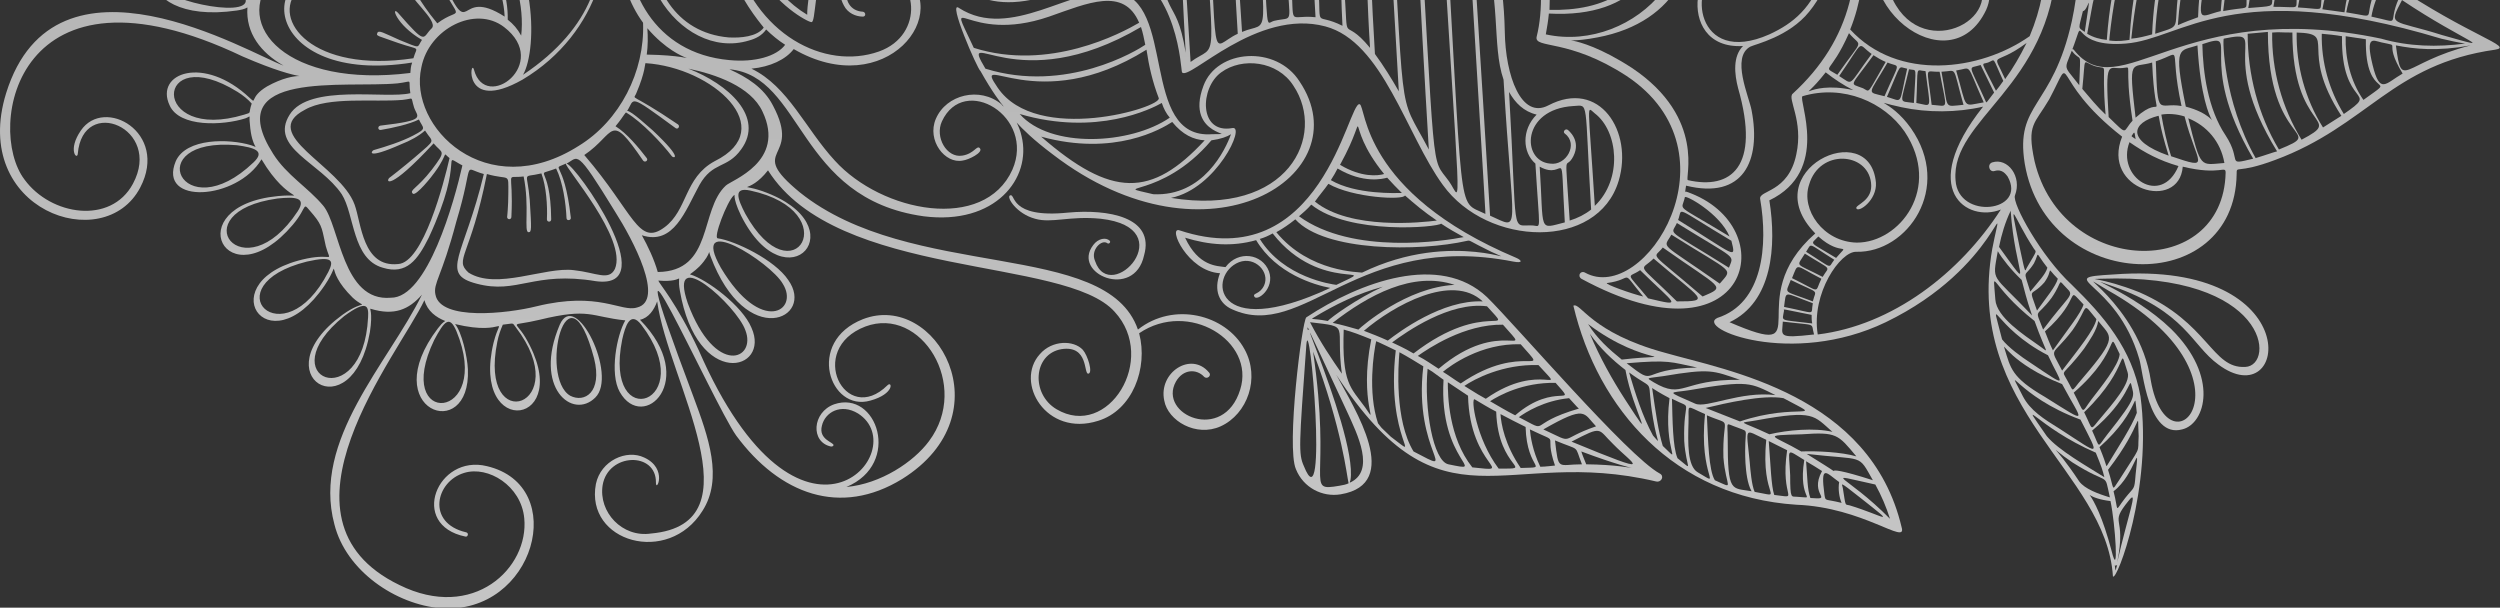 <svg width="1440" height="350" viewBox="0 0 1440 350" fill="none" xmlns="http://www.w3.org/2000/svg">
<rect x="0" y="0" width="1440" height="350" fill="#333333" stroke="none"/>
<g opacity="0.71">
<path d="M637.805 140.095C638.863 140.8 639.921 139.389 639.216 138.684C637.099 136.567 632.513 137.272 629.691 141.153C616.991 157.733 653.327 172.902 658.971 147.15C665.321 124.926 638.158 120.34 615.228 122.456C580.656 125.984 585.242 110.815 581.715 112.579C579.598 113.637 585.595 123.162 596.178 125.984C605.703 128.806 615.933 124.22 633.924 125.984C681.548 131.275 639.569 176.43 630.749 150.325C627.927 143.975 634.63 137.625 637.805 140.095Z" fill="url(#paint0_linear_519_5362)"/>
<path d="M322.43 187.013C306.908 223.348 329.838 242.045 342.891 228.992C355.943 216.293 331.602 166.2 322.43 187.013ZM328.427 227.934C310.436 217.351 326.663 147.856 342.185 206.415C347.124 226.17 336.541 232.167 328.427 227.934Z" fill="url(#paint1_linear_519_5362)"/>
<path d="M885.095 21.212C883.684 28.267 903.439 21.917 936.952 43.789C1003.27 87.885 947.182 176.077 912.964 157.027C910.495 155.616 908.378 158.791 910.847 160.555C1007.86 213.118 1028.67 130.217 971.524 110.462C970.465 110.109 970.465 111.873 971.171 106.934C1003.98 115.048 1014.56 92.824 1008.92 63.544C1007.51 55.783 996.923 32.853 1008.21 26.856C1011.03 25.445 1030.44 21.212 1042.08 6.748C1067.48 -24.295 1064.65 -85.324 1020.56 -111.429C950.71 -151.292 867.81 -92.027 870.279 -85.324C881.215 -55.339 892.856 -9.479 885.095 21.212ZM887.565 -42.992C957.06 -48.284 949.299 -50.047 950.357 -40.876C879.804 -33.467 890.034 -30.998 887.565 -42.992ZM950.005 -30.292C881.568 -24.295 891.445 -22.179 889.681 -32.409C959.529 -39.817 951.768 -41.934 950.005 -30.292ZM892.503 -4.54C941.538 -6.304 936.599 -6.657 934.483 -4.893C922.841 3.573 907.32 6.043 892.503 5.69C892.503 1.809 892.856 -1.365 892.503 -4.54ZM892.151 -14.065C950.005 -16.182 949.652 -18.651 938.011 -8.068C884.037 -6.304 892.856 -3.835 892.151 -14.065ZM891.092 -23.237C955.649 -28.881 953.885 -32.762 945.771 -17.593C882.273 -15.476 892.503 -13.36 891.092 -23.237ZM925.664 163.025C941.891 160.908 932.719 154.205 946.477 170.785C940.127 169.374 923.547 163.377 925.664 163.025ZM949.299 171.844C935.894 155.616 937.658 160.555 944.713 155.616C965.174 175.724 970.112 176.783 949.299 171.844ZM965.879 173.608C941.891 149.972 944.713 156.675 952.474 148.914C979.99 172.549 986.34 173.608 965.879 173.608ZM980.696 170.785C948.241 142.917 952.474 149.619 957.766 142.564C991.631 166.552 994.806 164.788 980.696 170.785ZM990.573 163.377C954.943 138.331 958.118 143.622 962.704 135.156C999.039 158.086 998.334 154.205 990.573 163.377ZM995.864 154.205C958.118 130.57 962.704 135.861 965.879 128.453C1001.16 150.325 998.687 146.444 995.864 154.205ZM966.585 126.689C969.407 119.634 963.057 118.223 997.276 138.684C1000.1 149.972 999.745 147.15 966.585 126.689ZM996.217 136.214C963.763 116.459 968.701 122.103 970.465 113.637C970.465 111.873 990.573 122.809 996.217 136.214ZM1053.72 -31.351C1048.07 -29.587 1041.72 -30.645 1036.08 -33.115C1057.25 -35.937 1054.42 -36.995 1053.72 -31.351ZM1054.42 -37.348C1031.85 -34.173 1034.32 -33.467 1029.02 -38.053C1058.66 -42.639 1054.78 -43.698 1054.42 -37.348ZM1054.42 -43.698C1026.2 -39.112 1027.26 -37.348 1023.73 -44.756C1059.36 -49.342 1054.42 -50.4 1054.42 -43.698ZM1054.07 -50.753C1018.79 -46.167 1022.67 -44.403 1021.62 -52.164C1057.95 -55.692 1053.37 -57.103 1054.07 -50.753ZM1053.37 -57.103C1017.74 -53.575 1021.26 -52.164 1021.97 -58.867C1057.25 -62.747 1051.95 -63.805 1053.37 -57.103ZM1051.6 -63.805C1017.74 -59.925 1020.91 -58.867 1023.03 -65.569C1054.78 -69.097 1049.84 -70.508 1051.6 -63.805ZM1023.73 -67.686C1026.91 -75.447 1024.79 -73.33 1047.02 -76.152C1050.54 -68.744 1053.72 -70.861 1023.73 -67.686ZM1028.67 -75.447C1032.2 -79.68 1037.14 -82.855 1042.08 -84.972C1048.43 -75.447 1048.78 -78.269 1028.67 -75.447ZM1023.03 -73.683C1006.45 -47.578 1030.44 -21.826 1053.37 -28.881C1052.66 -25.354 1051.95 -21.826 1050.9 -18.298C1004.33 0.046 979.99 -76.858 1031.49 -97.671C1050.19 -80.033 1035.37 -92.38 1023.03 -73.683ZM1018.44 -107.901C1043.14 -93.438 1020.91 -104.727 1006.09 -78.975C983.87 -38.759 1019.5 -3.482 1050.54 -15.476C1043.84 4.632 1032.91 13.451 1019.15 19.801C976.109 38.85 972.229 -9.832 990.573 -15.476C999.039 -18.298 1008.56 -11.243 1004.68 -3.835C1004.33 -3.129 1004.68 -2.424 1005.39 -2.071C1007.86 -0.66 1011.39 -10.185 1003.63 -16.182C976.462 -35.937 962.352 28.973 1003.98 26.503C997.981 32.5 999.039 42.731 1001.16 50.844C1014.21 96.351 996.923 109.404 972.229 103.759C970.112 103.407 983.165 68.13 940.127 39.203C903.792 15.567 892.856 26.856 920.019 21.564C1014.56 3.926 975.404 -128.009 890.034 -96.26C929.191 -121.659 976.815 -131.537 1018.44 -107.901ZM875.218 -85.324C888.976 -96.613 932.366 -106.843 956.707 -75.094C995.512 -25.001 941.891 31.089 890.387 19.801C891.092 15.92 891.798 11.687 892.151 7.807C995.159 13.451 959.177 -119.896 879.804 -73.683C883.684 -66.98 898.853 -86.735 924.253 -76.858C928.133 -75.447 934.483 -76.858 881.568 -68.391C881.92 -65.922 876.629 -65.922 929.191 -74.388C929.191 -75.094 934.836 -71.214 939.069 -66.98C870.279 -59.219 886.859 -54.281 875.218 -85.324ZM883.684 -58.867C947.535 -65.569 940.127 -67.333 945.066 -57.808C876.276 -51.459 886.154 -49.695 883.684 -58.867ZM885.801 -50.753C953.18 -57.103 945.771 -59.219 948.594 -49.342C877.687 -44.05 887.917 -42.287 885.801 -50.753Z" fill="url(#paint2_linear_519_5362)"/>
<path d="M1378.27 -9.126C1330.99 -41.581 1327.82 -45.462 1311.94 -48.989C1322.18 -101.904 1259.74 -131.184 1215.64 -104.374C1195.53 -92.027 1186.01 -72.272 1187.42 -69.45C1196.59 -49.695 1200.82 -22.532 1193.41 12.04C1182.13 62.838 1160.61 58.958 1166.25 94.235C1178.95 169.022 1287.25 171.844 1288.31 100.232C1288.31 94.94 1287.96 100.585 1310.53 92.118C1363.8 72.363 1377.56 37.086 1437.18 28.62C1448.47 26.856 1422.71 20.859 1378.27 -9.126ZM1381.79 -1.013C1374.74 14.509 1384.26 13.451 1365.92 9.57C1366.98 3.573 1369.09 -2.424 1372.27 -7.715C1378.62 -3.129 1375.8 -4.893 1381.79 -1.013ZM1369.8 -9.126C1359.22 12.04 1371.92 10.276 1351.45 7.101C1352.87 -1.013 1356.04 -8.774 1359.92 -16.182L1369.8 -9.126ZM1350.4 7.101C1346.16 6.395 1341.93 6.043 1337.7 5.337C1339.46 -4.893 1343.34 -15.123 1348.63 -23.943C1365.92 -11.948 1354.63 -24.295 1350.4 7.101ZM1346.52 -25.354C1327.11 9.57 1347.93 5.69 1323.59 4.279C1325.7 -8.774 1330.29 -21.12 1336.99 -32.056L1346.52 -25.354ZM1334.87 -33.467C1310.53 9.57 1335.58 3.926 1309.48 3.926C1311.59 -11.596 1317.24 -26.412 1325.35 -39.817C1328.53 -37.701 1331.7 -35.937 1334.87 -33.467ZM1322.88 -40.876C1294.66 8.159 1322.88 2.162 1295.01 4.632C1299.95 -29.94 1307.01 -26.412 1302.77 -28.529C1314.77 -43.698 1304.54 -49.695 1322.88 -40.876ZM1211.05 -7.715C1224.81 -21.473 1216.34 -16.887 1213.52 22.976C1209.64 22.623 1205.76 21.564 1202.23 19.448C1206.82 -4.893 1205.06 -1.365 1211.05 -7.715ZM1200.82 18.39C1196.59 15.567 1197.3 16.979 1199.76 6.395C1202.94 6.395 1205.06 -10.185 1200.82 18.39ZM1224.11 -18.651C1243.16 -33.115 1229.4 -27.823 1226.58 22.976C1223.75 23.328 1220.58 24.034 1214.93 23.328C1215.29 18.037 1219.17 -15.123 1224.11 -18.651ZM1237.16 -27.823C1243.86 -31.703 1239.63 -30.645 1245.62 -24.295C1246.68 -23.237 1240.69 -8.774 1239.63 19.801C1235.75 20.859 1231.87 21.917 1227.63 22.27C1229.4 5.337 1232.22 -11.596 1237.16 -27.823ZM1269.97 -20.768C1257.97 -21.12 1258.32 -20.768 1266.09 -41.581C1282.31 -46.873 1275.96 -47.578 1269.97 -20.768ZM1303.13 -46.52C1298.19 -29.587 1285.49 -21.473 1272.43 -21.12C1278.08 -45.109 1277.37 -48.989 1303.13 -46.52ZM1258.32 -23.237C1254.09 -25.001 1252.33 -26.765 1249.86 -28.881C1251.97 -36.289 1251.62 -35.584 1253.03 -36.289C1267.14 -42.992 1262.91 -42.639 1258.32 -23.237ZM1274.9 -48.284C1263.97 -45.462 1254.44 -41.581 1244.92 -36.642C1232.22 -70.508 1282.67 -72.625 1274.9 -48.284ZM1248.8 -34.173C1247.74 -30.645 1248.09 -30.292 1246.68 -33.115C1247.39 -33.467 1248.09 -33.82 1248.8 -34.173ZM1248.09 -22.532C1250.92 -20.062 1253.74 -18.298 1256.91 -16.887C1249.5 19.095 1259.74 13.451 1241.39 19.448C1242.1 5.337 1244.21 -8.774 1248.09 -22.532ZM1258.68 -16.182C1274.2 -10.537 1267.14 -22.884 1266.09 9.923C1262.2 11.334 1258.32 12.745 1254.44 14.509C1255.15 3.926 1256.56 -5.951 1258.68 -16.182ZM1270.67 -14.065C1287.96 -13.712 1281.25 -23.943 1279.14 6.395C1267.14 9.218 1265.03 15.215 1270.67 -14.065ZM1300.3 -26.059C1285.84 12.04 1304.54 1.809 1280.55 6.395C1284.43 -28.176 1284.08 -9.126 1300.3 -26.059ZM1203.65 -86.03C1242.45 -125.187 1308.77 -103.315 1304.54 -54.986C1303.83 -45.462 1305.95 -54.633 1278.08 -48.989C1285.49 -78.622 1224.11 -75.447 1239.98 -33.82C1183.89 -1.013 1207.17 20.859 1201.53 -34.878C1197.3 -74.388 1184.24 -65.922 1203.65 -86.03ZM1195.88 22.27C1200.12 9.57 1193.77 27.562 1224.46 25.092C1256.91 22.623 1285.49 -14.065 1406.13 22.27C1410.72 23.328 1415.31 24.387 1419.89 25.092C1404.02 27.209 1387.44 26.856 1371.56 22.27C1255.85 -2.071 1221.28 62.486 1194.47 28.62C1193.77 27.914 1192.71 28.62 1193.41 29.325C1199.06 36.733 1198.35 27.209 1197.65 49.08C1187.06 35.322 1189.18 42.378 1195.88 22.27ZM1241.74 35.322C1258.68 29.678 1248.8 25.445 1256.56 61.075C1243.16 58.605 1242.8 69.188 1241.74 35.322ZM1249.15 89.649C1224.11 80.83 1227.99 70.599 1243.16 66.719C1243.86 66.366 1243.16 70.599 1249.15 89.649ZM1230.1 67.777C1225.87 32.148 1227.63 39.556 1239.63 36.028C1241.39 76.949 1247.74 51.903 1230.1 67.777ZM1230.1 80.124C1227.63 78.36 1227.63 78.713 1227.99 78.007C1229.75 75.185 1229.4 76.244 1230.1 80.124ZM1228.34 69.541C1222.34 75.891 1226.22 78.713 1214.58 67.424C1212.46 33.206 1214.58 39.908 1222.34 39.203C1229.04 38.85 1223.05 34.617 1228.34 69.541ZM1226.58 81.888C1235.75 88.238 1243.86 92.471 1254.8 95.646C1244.92 119.281 1218.81 101.996 1226.58 81.888ZM1250.56 90.001C1248.09 82.241 1246.33 74.127 1244.92 66.013C1249.15 65.308 1253.74 65.66 1258.32 67.072C1265.38 94.588 1274.55 98.115 1250.56 90.001ZM1260.44 68.13C1271.02 72.363 1279.14 81.535 1281.25 93.882C1267.14 94.94 1267.85 97.763 1260.44 68.13ZM1259.03 61.427C1251.62 25.445 1255.5 29.678 1265.73 26.151C1269.26 85.768 1286.19 68.483 1259.03 61.427ZM1212.82 66.013C1207.88 61.427 1203.65 56.136 1199.41 51.197C1201.53 31.089 1199.06 35.675 1206.82 38.145C1215.29 40.614 1209.99 33.206 1212.82 66.013ZM1171.9 92.824C1167.31 71.305 1171.9 71.658 1180.36 57.194C1195.88 27.914 1178.95 44.847 1222.34 78.713C1209.99 109.404 1255.15 122.103 1257.27 95.999C1279.14 101.29 1281.96 94.94 1281.96 99.526C1280.55 161.614 1187.77 159.497 1171.9 92.824ZM1281.96 78.007C1271.73 62.838 1268.91 41.672 1268.55 25.445C1292.54 17.331 1263.62 32.853 1297.83 91.413C1281.61 95.293 1291.84 93.177 1281.96 78.007ZM1299.25 91.06C1280.55 57.9 1280.2 22.27 1280.9 22.27C1308.42 16.626 1275.96 29.325 1311.59 87.179C1308.77 87.885 1306.3 88.943 1299.25 91.06ZM1312.65 86.121C1300.66 66.013 1294.66 42.731 1294.66 19.448C1298.54 19.095 1302.42 18.742 1306.3 18.39C1306.3 85.063 1341.22 74.48 1312.65 86.121ZM1325.7 80.477C1314.41 62.133 1308.42 40.261 1308.77 18.742C1313.71 18.39 1312.65 18.742 1320.41 18.742C1320.41 76.596 1351.1 67.072 1325.7 80.477ZM1338.05 73.421C1327.82 57.194 1322.53 37.792 1322.88 18.742C1347.22 19.448 1323.23 27.562 1348.63 66.719C1345.11 68.835 1341.58 71.305 1338.05 73.421ZM1350.04 65.661C1341.58 51.903 1336.99 35.675 1337.34 19.448C1341.22 19.801 1345.11 20.153 1348.99 20.859C1348.28 63.191 1371.56 50.844 1350.04 65.661ZM1361.33 57.547C1353.92 46.964 1350.75 33.559 1351.1 20.859C1354.98 21.564 1358.86 21.917 1362.74 22.623C1362.04 59.663 1382.85 42.025 1361.33 57.547ZM1366.62 37.439C1362.39 20.153 1366.98 23.328 1371.56 24.387C1384.26 27.209 1371.92 22.623 1383.91 42.378C1374.03 48.022 1370.86 54.725 1366.62 37.439ZM1380.03 26.151C1390.97 28.267 1403.66 29.678 1423.07 26.151C1383.2 36.381 1383.56 52.608 1380.03 26.151ZM1406.49 20.153C1377.56 10.982 1375.44 15.567 1383.56 0.046C1419.89 24.387 1441.41 30.031 1406.49 20.153Z" fill="url(#paint3_linear_519_5362)"/>
<path d="M871.69 150.678C877.334 151.736 876.629 149.972 873.454 148.561C783.851 110.815 787.026 61.075 783.145 60.016C776.443 58.252 761.274 159.85 679.431 132.687C672.376 130.217 684.017 156.322 702.714 157.38C698.834 167.258 702.361 175.019 709.77 178.194C751.043 196.89 782.087 133.039 871.69 150.678ZM797.256 100.232C793.728 101.29 784.204 102.348 771.857 94.94C790.906 60.369 772.209 69.541 797.256 100.232ZM770.446 97.057C785.262 105.876 796.55 103.054 799.02 102.348C801.842 105.523 804.664 108.346 807.486 111.168C804.311 111.168 781.029 112.226 766.565 103.76C767.976 101.643 769.387 99.174 770.446 97.057ZM765.154 105.876C779.265 113.99 808.545 115.401 809.25 112.579C814.894 117.517 819.833 121.751 827.594 127.042C819.48 128.101 777.854 132.687 757.393 116.106C759.863 112.579 762.685 109.404 765.154 105.876ZM755.277 117.87C777.148 135.509 828.3 130.923 830.063 128.806C834.297 131.628 838.53 134.098 843.116 136.567C832.533 138.684 779.265 147.15 748.221 124.573C750.691 122.456 753.16 120.34 755.277 117.87ZM713.65 151.03C722.822 147.503 731.641 156.675 728.113 164.436C725.644 169.727 721.411 168.669 722.469 170.785C723.88 173.96 734.463 166.2 730.936 156.322C727.055 146.092 713.297 143.975 705.889 153.853C700.95 153.147 690.367 153.5 682.606 136.92C696.364 141.153 709.77 142.211 723.527 138.331C735.169 157.733 757.04 164.083 766.212 165.847C698.128 197.596 695.659 158.086 713.65 151.03ZM769.74 164.083C766.918 163.73 739.402 159.85 725.644 137.625C728.113 136.92 730.583 135.861 733.052 134.45C760.921 170.08 797.962 150.678 769.74 164.083ZM784.556 157.028C783.498 156.675 754.218 157.028 735.169 133.745C739.049 131.628 742.577 129.159 746.105 126.337C763.038 145.033 817.364 145.033 845.233 138.684C846.996 138.331 845.938 138.684 858.99 145.033C880.509 154.911 837.472 131.275 784.556 157.028Z" fill="url(#paint4_linear_519_5362)"/>
<path d="M655.443 189.835C637.452 137.625 524.919 162.319 460.715 110.815C428.966 84.71 462.479 93.177 445.193 60.722C439.902 50.492 430.377 44.494 420.147 39.908C462.832 43.789 458.951 114.343 531.974 124.573C573.248 129.864 594.414 102.701 588.417 78.36C587.712 75.185 586.653 72.716 585.595 70.599C588.77 74.127 595.12 80.477 606.408 88.943C696.011 157.733 784.556 100.585 748.574 46.964C735.169 25.798 700.95 28.267 693.189 49.433C681.901 79.418 716.472 76.949 698.128 77.302C656.149 80.477 678.02 -0.307 642.744 -4.54C618.05 -8.068 582.067 23.681 552.435 4.632C545.38 -0.66 563.018 39.908 564.782 40.967C571.484 52.961 576.423 59.311 578.187 61.427C577.834 61.075 577.129 60.722 576.776 60.016C564.429 49.786 545.027 54.372 539.03 68.483C533.738 80.83 544.321 94.588 554.551 92.471C557.726 92.118 566.546 87.885 564.429 85.416C562.665 83.299 561.254 88.591 554.199 89.649C545.38 91.06 538.324 79.066 542.557 69.894C555.257 42.378 596.531 67.072 583.126 97.763C566.898 133.745 507.986 122.456 480.823 92.471C463.89 74.127 454.013 49.786 432.846 39.556C443.782 38.497 452.601 34.264 457.187 28.267C510.103 58.958 551.024 7.101 518.922 -16.535C501.636 -29.234 476.59 -13.712 486.114 3.221C488.231 7.454 492.817 9.57 497.05 9.57C498.814 9.57 498.814 7.101 497.05 6.748C482.234 6.043 484.351 -18.651 506.575 -16.535C528.799 -14.418 533.033 20.153 506.222 29.678C475.179 40.614 434.61 20.153 422.263 -27.117C411.328 -68.391 430.73 -114.251 473.415 -109.313C435.316 -104.727 420.147 -50.047 436.021 -17.24C446.252 2.515 465.301 12.745 467.418 12.745C472.356 13.098 463.184 -68.391 531.622 -23.943C553.14 -10.185 564.429 13.804 615.228 -6.657C639.569 -17.24 637.805 -15.123 644.507 -20.415C679.079 -8.421 680.137 40.614 680.842 41.672C684.723 46.964 723.88 4.632 763.39 15.215C796.55 24.034 809.956 77.655 831.122 106.582C856.874 142.211 920.372 144.328 932.366 104.112C940.833 75.891 921.43 45.2 891.798 60.722C876.276 68.835 867.104 43.789 866.751 18.037C864.282 -108.607 767.271 -128.009 733.405 -72.977C710.122 -86.735 696.364 -70.861 722.469 -87.088C806.781 -140.356 782.087 -198.563 747.163 -155.878C728.466 -131.89 723.527 -97.671 694.953 -75.799C681.901 -69.802 678.373 -61.336 694.6 -80.738C768.682 -171.4 719.294 -226.784 696.364 -166.461C686.487 -138.24 691.073 -120.601 681.901 -89.558C685.076 -108.96 687.898 -148.117 673.434 -189.391C654.738 -244.07 601.822 -270.175 543.616 -263.825C533.033 -262.767 571.837 -254.3 593.709 -220.435C615.933 -185.51 586.301 -171.047 634.277 -113.193C643.096 -100.846 649.446 -90.616 653.679 -66.98C643.802 -82.502 622.283 -83.208 612.053 -70.861C600.411 -56.397 613.817 -34.878 629.691 -42.287C630.749 -42.992 631.102 -44.05 630.749 -44.756C629.338 -48.284 618.402 -40.17 613.464 -51.106C601.822 -74.388 643.449 -86.735 652.621 -59.219C664.968 -25.354 614.169 27.209 538.324 -72.977C589.476 -41.934 634.63 -120.601 583.478 -138.592C558.079 -147.059 536.913 -114.957 558.785 -100.493C565.487 -96.26 574.307 -98.024 578.893 -104.374C580.304 -106.49 577.129 -108.96 575.365 -106.843C565.135 -93.438 545.379 -113.899 560.549 -128.009C584.89 -151.292 621.93 -101.552 581.009 -76.858C556.315 -62.042 535.149 -78.269 533.738 -78.269C509.397 -108.254 458.951 -126.245 432.494 -98.377C427.555 -100.493 459.304 -119.896 446.957 -155.525C431.788 -201.738 362.293 -221.14 347.477 -228.548C305.85 -247.598 301.264 -265.942 297.736 -267C287.859 -270.175 252.582 -125.54 365.115 -71.919C350.299 -45.109 354.532 -8.421 370.406 13.098C371.465 41.319 357.001 69.541 333.366 84.004C280.098 117.87 234.943 73.069 242.704 38.85C246.938 16.626 273.748 2.868 290.328 15.567C317.491 36.381 279.745 64.955 273.042 40.261C270.926 32.5 265.987 65.66 300.911 45.906C346.065 19.095 358.06 -33.467 340.421 -55.692C317.844 -84.972 285.037 -45.462 310.083 -32.056C319.608 -27.117 324.899 -34.526 322.783 -35.584C321.019 -36.289 319.608 -29.234 311.494 -34.173C304.439 -38.053 301.969 -46.52 307.261 -54.986C328.78 -90.616 383.812 -11.948 301.264 43.083C309.73 28.62 310.436 -30.292 273.042 -56.397C258.226 -66.98 245.174 -63.453 246.585 -65.922C250.465 -74.741 252.229 -99.788 245.879 -112.135C236.002 -127.304 220.833 -121.659 219.774 -106.138C219.069 -92.38 231.769 -70.861 239.177 -64.511C239.529 -64.158 239.529 -64.511 237.766 -63.805C225.771 -58.161 226.83 -42.639 216.6 -37.701C213.777 -36.289 217.658 -37.701 213.425 -52.164C194.375 -115.31 143.576 -78.269 197.197 -41.228C218.011 -27.117 199.667 -41.581 171.798 -31.703C165.801 -29.587 171.798 -27.823 163.331 -42.992C130.524 -99.788 89.956 -52.164 150.985 -28.529C172.151 -20.415 150.985 -31.703 143.576 -2.071C139.343 -8.774 126.996 -17.24 120.294 -20.768C77.256 -43.345 70.906 15.567 136.521 6.043C138.638 5.69 140.754 5.337 142.518 4.279C141.46 19.095 150.279 30.384 163.331 37.792C144.282 31.089 31.749 -36.995 3.527 53.666C-17.286 121.045 59.97 147.856 80.784 107.993C97.364 76.244 59.97 55.43 46.565 75.185C38.804 86.474 44.449 92.471 44.801 88.591C47.623 54.725 93.836 73.774 76.55 105.876C63.851 129.512 29.28 124.22 14.111 103.407C-8.467 73.774 9.525 -29.587 139.696 32.5C158.393 40.614 168.27 43.083 172.503 43.789C169.329 43.789 162.626 44.847 153.807 49.786C143.224 56.136 148.162 60.369 143.929 56.489C117.472 31.442 88.897 42.025 97.717 60.722C103.361 73.421 128.407 72.363 141.46 68.13C144.988 66.719 143.224 66.013 143.929 71.305C144.988 86.474 150.279 85.416 144.635 83.652C131.935 79.771 107.241 79.418 101.244 92.824C90.661 118.223 136.521 115.401 150.632 91.765C166.506 118.576 178.501 111.168 160.157 112.931C101.95 118.576 130.524 174.313 168.623 129.512C178.148 118.223 173.209 115.401 180.617 123.867C185.909 130.217 185.556 132.686 187.673 141.858C190.495 152.089 192.258 145.739 176.737 148.914C119.588 160.908 153.807 213.118 186.967 164.436C197.903 148.208 185.203 153.853 203.194 171.491C211.308 178.899 210.955 171.491 197.197 181.368C149.926 215.94 202.842 249.1 213.072 191.246C214.836 179.605 212.719 177.488 213.425 177.841C227.183 182.074 235.649 178.194 243.057 169.727C223.655 209.237 179.559 253.333 192.611 302.015C199.314 328.826 227.888 348.228 253.993 350.345C307.966 354.225 328.427 279.791 280.451 268.502C251.876 261.447 235.296 302.368 268.104 309.071C269.515 309.423 270.22 306.954 268.456 306.601C245.526 301.31 250.818 277.321 267.398 272.383C281.156 268.149 300.206 279.791 301.969 298.488C304.792 327.062 272.69 358.105 230.005 336.939C151.337 298.84 229.652 204.298 244.468 172.902C246.232 179.252 251.171 182.78 256.462 184.896C254.698 185.955 253.64 187.366 252.229 189.129C216.247 236.4 271.279 256.155 269.515 212.765C269.162 205.357 265.987 191.246 262.107 186.66C292.797 194.068 288.917 179.252 284.331 197.243C270.573 254.039 332.66 245.572 302.675 194.421C296.325 183.838 293.15 188.424 310.789 184.191C339.716 177.135 340.068 182.427 360.176 184.543C355.237 193.01 351.004 215.234 357.001 225.817C370.406 249.453 402.861 219.115 368.643 184.191C373.581 183.132 376.756 178.546 378.52 173.608C384.87 219.467 437.785 301.662 374.992 307.307C358.412 309.776 344.654 294.96 347.124 279.438C350.299 260.741 378.167 260.036 377.815 278.027C377.815 284.024 384.87 269.913 371.112 263.563C360.882 258.625 346.065 265.327 343.243 278.733C336.893 312.246 384.87 326.004 404.625 294.254C416.619 275.558 408.153 251.922 399.333 228.287C346.418 87.885 410.975 232.52 424.027 250.864C449.074 284.73 483.998 297.782 519.627 275.91C579.598 238.517 539.03 167.611 497.05 183.838C463.89 196.89 478.001 237.459 501.283 230.756C515.394 226.876 513.983 219.115 511.161 221.937C486.82 245.925 464.243 201.124 498.461 188.071C530.563 176.077 559.137 221.937 535.149 254.039C526.33 266.033 507.281 278.733 487.525 280.496C519.627 267.091 505.164 224.406 480.47 232.873C467.77 237.459 466.712 254.744 478.706 257.214C479.059 257.214 479.765 257.214 480.117 256.508C480.47 254.744 471.298 253.333 473.415 245.22C475.179 237.459 484.351 232.167 494.228 238.164C527.388 259.33 461.068 335.881 402.508 201.829C389.456 173.96 379.578 163.377 379.226 161.613C396.159 163.025 389.456 155.264 391.573 167.258C401.45 224.759 444.135 213.823 432.846 188.777C427.555 176.077 407.094 160.908 397.57 158.086C396.864 158.086 399.686 156.675 402.861 153.5C410.622 145.386 407.447 142.917 409.211 147.503C429.672 202.182 469.887 183.485 454.013 161.261C446.252 149.619 423.322 138.684 413.444 137.272C410.622 137.272 418.736 116.106 422.616 112.579C424.027 111.52 421.205 112.579 426.849 124.22C453.307 176.783 494.934 129.864 439.196 110.109C423.674 104.818 431.083 112.579 442.371 98.115C482.234 161.261 613.464 147.503 642.038 179.605C667.085 206.768 638.158 253.333 608.525 235.695C593.709 226.876 595.12 203.946 611.347 201.124C627.222 198.654 624.047 215.587 626.869 215.234C629.691 214.882 626.516 204.651 623.694 201.476C618.403 195.832 606.056 195.832 599 203.946C584.184 220.173 602.528 251.922 632.513 242.397C652.268 236.4 661.44 212.059 656.149 191.952C684.723 172.549 723.175 196.538 714.355 224.406C704.831 255.45 666.732 238.87 677.315 219.82C681.548 212.412 689.309 212.412 693.542 216.998C695.306 218.762 698.128 216.293 696.364 214.529C686.134 202.182 667.085 214.529 670.612 230.756C672.729 242.397 688.956 251.922 703.067 245.572C718.589 238.517 725.997 217.704 716.825 201.124C705.889 181.016 675.904 173.608 655.443 189.835ZM703.42 41.672C715.414 32.853 735.874 34.97 745.046 49.433C764.096 78.007 742.224 124.926 674.493 113.99C700.597 108.698 717.883 72.01 709.769 73.774C690.367 77.302 691.073 50.492 703.42 41.672ZM697.775 80.83C703.067 80.124 706.947 78.713 709.064 77.302C705.889 86.121 693.189 113.284 664.262 111.873C637.452 105.523 668.496 115.401 697.775 80.83ZM693.895 80.83C663.204 113.99 640.274 113.99 599.706 78.713C642.038 90.354 669.201 74.127 675.198 70.246C681.195 77.655 687.545 80.477 693.895 80.83ZM673.787 67.777C651.21 83.299 604.997 85.768 587.359 65.661C631.808 78.713 663.557 62.486 669.201 59.311C670.259 62.486 671.671 65.308 673.787 67.777ZM604.292 9.57C626.516 1.809 647.33 -7.715 656.149 13.098C645.918 19.095 604.292 41.319 560.901 27.562C543.968 -8.774 555.963 26.151 604.292 9.57ZM657.207 15.567C658.265 18.742 658.971 22.27 659.676 25.798C655.09 28.973 614.169 54.019 567.604 39.556C551.729 12.745 585.242 57.9 657.207 15.567ZM660.382 28.62C661.793 38.145 663.91 47.317 667.437 56.489C669.554 61.78 597.236 83.652 574.659 50.492C559.137 27.914 597.236 68.13 660.382 28.62ZM666.732 -51.459C667.79 -53.928 666.379 -52.164 670.965 -56.044C665.673 -50.047 665.321 -48.636 666.732 -51.459ZM657.56 -41.581C664.615 -54.281 664.968 -89.558 665.673 -89.91C669.201 -91.674 673.434 -95.907 676.962 -99.435C672.376 -68.391 657.207 -38.759 657.56 -41.581ZM666.026 -43.345C682.606 -67.686 677.315 -65.922 682.959 30.384C676.962 -6.304 669.907 18.037 666.026 -43.345ZM733.758 12.04C728.819 13.451 730.583 21.212 727.055 -40.523C728.819 -30.998 733.758 -21.826 741.166 -15.476C742.93 15.92 745.399 9.218 733.758 12.04ZM743.635 -13.36C759.51 -1.365 755.982 -16.535 757.746 9.923C741.166 8.159 745.752 17.331 743.635 -13.36ZM759.51 -5.951C775.737 -3.129 771.504 -15.123 773.268 14.862C757.04 6.748 760.921 17.684 759.51 -5.951ZM774.326 -7.01C790.906 -11.948 785.615 -27.47 789.142 27.562C772.562 7.454 776.795 29.325 774.326 -7.01ZM886.859 95.999C902.734 104.818 898.5 79.066 901.323 128.101C885.801 131.981 889.328 134.098 886.859 95.999ZM918.608 65.308C932.013 75.538 934.836 103.054 918.608 118.576C914.728 56.489 913.669 61.427 918.608 65.308ZM906.261 61.075C915.433 60.722 912.611 55.783 916.492 120.692C912.964 123.515 908.731 125.631 904.145 127.042C901.323 82.593 901.323 99.526 906.261 90.001C910.847 80.83 903.439 75.185 903.086 74.832C901.675 73.774 899.912 75.891 901.323 76.949C909.436 82.946 902.028 95.646 892.856 94.235C876.276 92.824 876.276 62.838 906.261 61.075ZM885.095 66.013C876.276 74.832 876.982 87.885 884.39 94.235C886.859 134.803 887.917 130.217 882.979 129.864C869.926 129.159 874.159 139.036 869.221 52.961C872.748 59.311 877.687 64.249 885.095 66.013ZM852.288 -38.406C865.34 -1.365 858.99 25.445 866.046 45.906C871.337 136.214 876.629 132.334 858.285 124.22C846.291 -74.741 845.585 -56.75 852.288 -38.406ZM844.88 -54.633C856.168 132.334 855.816 123.515 855.463 123.162C838.53 114.695 843.469 131.628 831.122 -74.036C836.413 -68.391 840.999 -61.689 844.88 -54.633ZM828.652 -76.858C841.352 136.567 842.41 115.401 834.649 104.465C823.714 89.296 827.241 109.051 815.6 -87.088C818.422 -85.324 821.95 -83.208 828.652 -76.858ZM823.008 86.121C803.959 49.786 809.956 79.066 799.373 -93.791C817.717 -88.852 811.367 -105.785 823.008 86.121ZM793.376 -95.202C798.667 -94.144 796.198 -108.96 805.722 52.608C801.489 45.2 796.903 37.792 791.964 31.089C787.731 -41.934 790.553 -5.246 796.198 -28.176C798.667 -37.348 795.492 -47.578 787.026 -53.928C783.851 -101.904 781.381 -96.966 793.376 -95.202ZM781.734 -95.907C785.262 -39.817 787.731 -61.336 771.504 -57.456C769.035 -97.671 765.154 -95.202 781.734 -95.907ZM766.565 -93.438C769.035 -54.281 769.035 -57.103 768.682 -56.75C757.746 -51.811 753.865 -41.228 764.449 -30.645C765.86 -29.234 767.623 -31.351 766.212 -32.409C760.568 -38.053 758.804 -44.05 764.096 -49.695C776.443 -62.747 796.55 -46.873 791.964 -29.234C789.142 -17.593 774.679 -7.01 759.51 -10.185C758.451 -10.537 759.157 -5.246 754.218 -87.441C760.215 -91.321 763.39 -92.38 766.565 -93.438ZM752.102 -86.03C756.688 -12.301 762.685 -1.013 743.635 -19.357C739.755 -77.916 736.58 -74.741 752.102 -86.03ZM737.638 -70.861C741.166 -15.829 741.871 -19.357 737.638 -25.706C728.819 -38.759 728.113 -56.397 737.638 -70.861ZM731.641 -69.802C728.819 -64.158 727.055 -58.867 726.35 -51.459C724.938 -75.8 722.822 -74.741 731.641 -69.802ZM722.469 -73.683C728.819 28.62 731.994 11.334 715.414 18.39C709.064 -84.266 704.125 -78.975 722.469 -73.683ZM704.831 -82.149C729.525 -107.901 730.583 -130.126 748.574 -153.409C783.498 -195.741 797.962 -129.773 705.889 -80.033C694.953 -74.036 710.122 -81.091 730.936 -105.079C764.096 -143.884 755.982 -142.826 754.924 -141.062C726.35 -95.555 692.131 -69.097 704.831 -82.149ZM712.944 19.448C696.012 27.209 702.009 44.142 694.953 -71.566C712.592 -80.385 706.595 -82.855 712.944 19.448ZM692.131 -70.155C699.186 43.789 702.009 23.681 685.781 35.675C679.784 -68.744 676.256 -60.63 692.131 -70.155ZM691.426 -81.797C652.621 -33.115 689.309 -78.269 705.889 -126.951C717.178 -160.464 710.828 -154.114 710.475 -153.056C705.536 -128.009 693.895 -96.613 676.609 -69.097C683.665 -84.266 688.956 -101.904 691.073 -126.598C700.95 -235.604 772.209 -182.336 691.426 -81.797ZM677.315 -103.668C661.793 -85.324 666.379 -92.732 664.615 -111.782C679.431 -124.129 681.548 -143.178 677.315 -103.668ZM678.373 -131.89C661.087 -106.49 664.968 -114.957 662.146 -130.479C677.315 -146.706 676.609 -167.872 678.373 -131.89ZM675.198 -155.878C657.56 -123.07 662.146 -133.654 656.149 -153.056C656.149 -153.409 664.262 -163.639 668.848 -180.219C671.671 -172.105 673.787 -163.992 675.198 -155.878ZM666.732 -186.569C668.848 -180.924 658.618 -161.522 655.09 -156.231C649.799 -172.458 648.741 -170.694 649.446 -172.458C661.087 -203.502 656.149 -218.671 666.732 -186.569ZM648.035 -175.28C645.918 -179.866 643.802 -184.452 641.332 -188.685C642.744 -190.802 644.86 -212.321 643.449 -225.726C657.913 -210.204 659.676 -208.793 648.035 -175.28ZM639.216 -191.86C620.519 -223.609 634.63 -206.677 621.225 -243.364C640.98 -231.723 645.213 -228.548 639.216 -191.86ZM617.697 -245.128C619.814 -239.837 625.458 -224.315 626.516 -210.557C622.283 -215.849 618.05 -220.787 613.111 -225.373C611.347 -239.484 603.939 -248.303 598.295 -253.242C604.997 -251.125 611.7 -248.656 617.697 -245.128ZM591.239 -255.711C606.408 -246.539 612.405 -226.432 609.231 -229.607C589.476 -245.834 581.715 -251.831 555.963 -260.65C567.604 -260.297 579.598 -258.886 591.239 -255.711ZM553.846 -259.239C570.779 -253.242 586.653 -244.423 600.411 -232.781C595.473 -234.898 588.417 -237.367 583.831 -237.72C575.012 -246.539 565.84 -253.595 553.846 -259.239ZM587.006 -234.898C605.703 -230.665 610.642 -223.962 617.697 -215.849C587.359 -220.435 610.994 -210.91 587.006 -234.898ZM601.47 -214.79C620.872 -214.437 620.166 -213.732 629.691 -199.621C595.825 -210.91 609.231 -197.857 601.47 -214.79ZM632.16 -196.446C650.152 -168.225 641.685 -184.099 608.525 -187.627C606.408 -202.443 598.295 -208.088 632.16 -196.446ZM642.391 -176.691C643.096 -176.339 642.391 -177.75 644.86 -172.811C655.09 -150.234 644.507 -172.811 610.289 -172.458C608.525 -185.51 601.822 -189.038 642.391 -176.691ZM610.642 -169.989C623.694 -169.989 645.213 -161.522 650.152 -159.406C651.916 -154.82 653.327 -150.234 654.738 -145.648C604.997 -165.05 613.817 -148.117 610.642 -169.989ZM613.817 -154.467C625.811 -154.114 649.799 -144.942 655.796 -142.826C657.207 -136.828 658.618 -131.184 659.676 -125.187C624.4 -150.586 621.225 -127.304 613.817 -154.467ZM620.872 -137.534C641.332 -136.123 658.971 -122.365 660.382 -120.954C664.968 -90.616 660.382 -118.132 630.044 -125.187C626.869 -128.715 624.752 -130.831 620.872 -137.534ZM632.513 -122.012C644.155 -118.132 658.618 -106.138 661.793 -102.257C663.204 -73.33 662.851 -91.674 646.977 -100.141C642.743 -109.665 638.51 -115.31 632.513 -122.012ZM662.146 -82.502C661.44 -70.508 657.913 -45.109 657.913 -51.811C657.207 -86.735 637.805 -113.546 662.146 -82.502ZM663.557 -39.817C666.379 6.748 669.907 -12.654 648.035 -22.179C655.09 -26.765 658.971 -32.762 663.557 -39.817ZM464.948 8.512C454.365 2.162 445.193 -7.715 439.902 -18.651C436.021 -27.47 444.135 -6.304 465.654 -0.307C465.301 2.515 464.948 5.337 464.948 8.512ZM466.007 -3.129C446.604 -8.774 430.377 -28.529 435.669 -56.044C439.902 -43.345 449.427 -20.415 467.771 -12.654C467.065 -9.479 466.359 -6.304 466.007 -3.129ZM558.785 -38.053C595.825 -2.424 624.047 -14.065 613.111 -9.126C566.193 9.57 555.257 -10.89 537.619 -23.237C548.554 -33.467 560.196 -34.878 558.785 -38.053ZM550.671 -46.52C564.782 -31.351 557.374 -45.814 535.502 -24.648C532.68 -26.412 530.21 -28.176 524.566 -31.351C528.094 -36.642 547.496 -49.695 550.671 -46.52ZM509.397 -91.321C528.799 -77.563 529.505 -70.861 547.849 -50.047C542.557 -47.931 527.741 -40.876 522.45 -32.762C514.689 -36.995 505.164 -40.17 496.345 -40.17C490.7 -40.17 487.525 -72.272 509.397 -91.321ZM499.52 -96.966C518.922 -89.558 480.47 -83.913 492.111 -39.817C486.467 -38.759 482.234 -36.642 478.354 -33.115C467.418 -70.508 490.348 -100.846 499.52 -96.966ZM492.817 -99.788C483.998 -91.674 464.596 -68.744 476.237 -30.998C473.768 -28.176 471.298 -24.295 468.476 -15.476C418.383 -36.995 436.021 -117.779 492.817 -99.788ZM97.364 -4.188C82.548 -14.418 97.011 -36.289 132.993 -10.185C162.273 12.745 108.3 3.926 97.364 -4.188ZM140.754 66.013C86.075 82.593 88.545 22.976 136.874 52.961C139.696 54.725 142.871 57.194 144.988 59.663C142.871 65.66 145.34 64.602 140.754 66.013ZM146.046 93.529C104.772 133.039 80.078 78.713 136.521 83.652C146.399 85.063 153.101 86.827 146.046 93.529ZM439.902 15.92C436.021 21.212 426.497 21.917 419.794 21.564C357.354 16.273 363.704 -88.146 419.794 -79.327C398.628 -28.529 440.255 15.567 439.902 15.92ZM427.555 -99.082C420.147 -100.846 413.091 -101.199 406.389 -100.493C403.567 -104.374 401.097 -107.901 398.275 -111.429C420.147 -122.718 443.782 -125.187 443.077 -123.776C439.902 -114.604 434.257 -106.49 427.555 -99.082ZM396.511 -113.546C394.042 -116.721 391.573 -119.896 388.75 -123.07C407.8 -132.948 426.849 -137.181 445.193 -135.77C444.135 -116.721 441.666 -136.828 396.511 -113.546ZM387.339 -125.187C384.87 -128.362 382.048 -131.537 379.226 -134.712C395.1 -142.826 418.383 -151.292 444.488 -147.059C448.368 -126.245 438.844 -151.997 387.339 -125.187ZM442.724 -153.761C447.31 -141.062 427.908 -163.286 377.815 -136.476C376.051 -138.592 375.698 -138.945 369.701 -145.648C393.336 -158.7 438.138 -166.461 442.724 -153.761ZM439.902 -160.111C410.975 -166.461 384.87 -156.936 367.584 -147.411C364.762 -150.586 361.94 -153.409 359.118 -156.231C382.753 -169.636 429.672 -180.924 439.902 -160.111ZM432.494 -171.753C402.508 -178.808 375.345 -168.93 357.001 -158.7C354.179 -161.522 351.357 -164.697 348.182 -167.519C371.818 -180.924 415.914 -193.271 432.494 -171.753ZM346.771 -169.283C338.657 -177.397 342.185 -173.869 338.305 -178.455C362.646 -192.919 399.333 -203.854 421.205 -184.099C391.22 -190.096 364.762 -179.866 346.771 -169.283ZM336.541 -180.219C333.719 -183.394 331.249 -186.216 328.427 -189.391C342.185 -197.505 362.646 -206.677 386.634 -206.324C424.733 -187.98 386.281 -209.851 336.541 -180.219ZM380.99 -209.146C325.252 -206.677 334.424 -178.808 319.608 -201.385C356.648 -223.609 365.82 -215.849 380.99 -209.146ZM355.943 -218.671C312.905 -209.851 322.43 -193.271 312.2 -213.732C311.847 -214.437 327.369 -222.198 340.068 -225.726C345.007 -223.257 348.182 -221.846 355.943 -218.671ZM336.893 -227.843C307.614 -218.671 312.905 -209.851 306.555 -227.49C327.016 -238.778 322.783 -235.251 336.893 -227.843ZM321.372 -237.015C303.028 -229.959 305.85 -225.373 302.322 -241.601C313.258 -247.245 307.966 -246.539 321.372 -237.015ZM308.672 -247.245C300.558 -243.717 301.617 -240.895 299.853 -256.77C302.322 -253.242 305.497 -250.067 308.672 -247.245ZM297.383 -256.064C303.733 -199.621 344.654 -169.989 372.876 -136.828C411.68 -92.027 402.156 -101.199 391.925 -96.966C369.701 -142.826 291.739 -161.169 297.383 -256.064ZM294.914 -245.834C294.914 -219.376 300.558 -226.079 290.328 -219.023C291.386 -228.195 292.797 -237.015 294.914 -245.834ZM289.622 -209.499C289.975 -217.965 289.27 -215.143 297.031 -221.14C298.089 -216.201 298.794 -212.321 300.206 -208.088C287.506 -198.916 289.27 -199.621 289.622 -209.499ZM289.622 -198.21C304.792 -207.029 298.794 -208.793 305.497 -193.977C287.859 -182.336 289.622 -182.688 289.622 -198.21ZM290.681 -182.336C311.847 -192.566 303.733 -195.388 312.552 -180.924C289.622 -166.108 292.092 -168.93 290.681 -182.336ZM293.15 -167.519C320.313 -179.161 309.378 -183.394 320.666 -168.578C315.022 -165.05 306.555 -160.111 295.972 -156.231C294.914 -160.111 293.856 -163.639 293.15 -167.519ZM297.031 -153.761C330.191 -166.461 316.786 -172.105 330.544 -157.289C321.019 -151.292 311.494 -146.353 301.264 -142.826C299.5 -146.706 298.089 -150.234 297.031 -153.761ZM302.322 -140.709C341.479 -154.114 324.547 -162.581 341.127 -146.706C333.013 -141.414 321.372 -134.712 307.614 -130.479C305.497 -134.006 303.733 -137.181 302.322 -140.709ZM308.672 -128.362C353.121 -142.473 334.424 -152.35 352.062 -136.828C340.068 -128.362 327.369 -122.365 315.022 -118.485C312.905 -121.659 310.789 -124.834 308.672 -128.362ZM324.547 -106.843C322.077 -109.665 319.961 -111.782 316.786 -116.368C358.06 -129.068 346.771 -142.473 363.351 -126.598C355.943 -120.954 341.832 -112.135 324.547 -106.843ZM326.31 -104.727C372.17 -119.19 358.06 -133.301 373.934 -116.015C365.115 -109.313 351.71 -101.199 335.482 -95.907C332.307 -98.73 329.485 -101.552 326.31 -104.727ZM337.599 -93.791C381.695 -108.607 370.054 -123.071 383.106 -104.374C374.992 -98.377 362.998 -90.616 348.182 -85.324C344.654 -88.146 341.127 -90.969 337.599 -93.791ZM350.651 -83.561C388.398 -98.024 381.695 -109.665 388.75 -95.202C359.118 -80.033 377.109 -65.569 350.651 -83.561ZM428.26 -93.791C425.438 -89.91 422.969 -85.677 420.852 -81.444C405.331 -84.619 391.573 -77.916 382.048 -65.569C351.357 -23.59 390.867 35.675 431.435 23.328C435.316 22.27 438.843 20.506 441.313 16.979C444.488 20.153 448.368 23.328 452.249 25.798C447.31 32.5 434.61 36.028 420.147 34.617C333.366 26.856 347.477 -114.957 428.26 -93.791ZM372.876 16.273C393.689 40.614 411.68 32.148 372.523 31.442C373.229 26.503 373.229 21.212 372.876 16.273ZM370.406 92.471C371.465 93.882 373.581 92.471 372.523 91.06C367.937 85.063 360.882 76.596 354.532 72.716C359.823 66.366 360.176 64.249 360.882 64.955C369.701 70.246 381.342 82.593 386.987 90.001C387.692 91.06 394.395 92.471 376.051 75.185C374.287 73.774 363.351 63.544 361.234 63.897C365.82 56.841 361.234 53.314 389.103 73.774C390.514 74.832 391.925 72.716 390.514 71.658C361.94 52.255 364.762 58.252 366.526 53.666C371.818 41.319 371.465 36.381 371.818 36.381C410.622 38.85 449.427 74.127 411.68 92.824C394.042 102.348 396.159 121.045 382.753 130.923C367.584 142.211 365.115 122.456 336.541 89.296C354.885 76.949 350.651 63.544 370.406 92.471ZM292.797 111.52C292.797 118.576 292.092 125.631 292.092 124.926C292.092 126.689 294.561 126.689 294.561 124.926C295.972 96.704 290.328 103.054 301.617 101.643C305.144 118.929 301.617 133.745 304.439 133.745C306.203 133.745 306.203 132.334 305.144 115.401C303.733 97.763 300.206 102.701 311.847 99.879C314.669 107.64 315.375 118.223 315.022 126.337C315.022 128.101 317.491 128.101 317.491 126.337C317.138 92.824 306.555 102.348 320.313 97.057C324.194 104.818 325.958 117.165 326.31 125.631C326.31 127.395 329.133 127.042 328.78 125.278C324.899 90.707 316.786 98.468 325.958 94.235C324.899 95.999 361.587 137.625 354.179 154.911C350.651 161.966 343.596 157.028 330.544 155.616C313.964 153.5 286.095 167.258 269.867 157.027C261.401 149.267 270.926 148.208 280.451 100.232C293.856 104.112 292.797 98.821 292.797 111.52ZM238.118 78.007C231.416 81.535 222.597 84.357 215.188 86.474C214.13 86.827 209.897 92.471 231.416 82.946C236.002 81.182 241.293 78.36 244.821 75.185C249.407 82.593 251.876 79.418 238.824 90.707C231.769 96.704 224.008 102.701 224.36 102.348C221.891 104.465 223.655 110.815 249.76 82.593C254.698 88.591 257.521 86.121 248.701 97.763C240.235 108.698 235.649 109.404 237.766 111.52C239.529 113.284 249.054 101.29 250.465 99.174C258.932 87.532 254.346 87.532 258.932 91.06C255.757 105.171 243.763 151.383 229.299 152.089C208.839 154.205 208.133 128.453 204.253 117.87C196.139 95.293 148.515 77.302 175.678 63.191C189.084 55.43 215.541 58.958 231.769 57.547C238.824 56.841 236.355 55.078 238.471 61.78C240.235 67.424 246.585 69.188 219.069 72.363C217.305 72.716 217.658 75.185 219.422 74.832C225.771 73.774 235.649 71.658 241.293 68.835C243.763 74.127 246.232 73.774 238.118 78.007ZM253.993 -13.36C253.287 -14.771 250.818 -13.712 251.876 -12.301C266.34 15.215 265.987 2.868 251.876 13.451C239.882 -1.013 239.177 -7.01 237.06 -5.246C233.532 -2.777 252.935 12.04 248.701 16.273C243.057 21.564 246.232 26.856 229.299 7.454C225.066 2.868 227.888 14.156 243.057 22.976C239.882 27.562 243.057 28.267 230.005 22.976C221.185 19.095 218.011 16.979 217.305 19.095C216.599 20.859 217.658 20.506 229.299 24.739C242.704 29.325 240.235 26.151 238.118 33.559C179.912 42.378 155.923 11.334 171.445 -5.599C186.261 -21.473 202.842 -10.537 218.716 -16.887C231.416 -22.179 236.002 -33.467 244.115 -39.817C259.637 -52.517 289.27 -21.826 290.681 9.57C262.107 -8.774 272.69 27.209 253.993 -13.36ZM222.949 -105.785C224.008 -123.776 250.112 -123.07 246.938 -78.622C243.41 -41.581 221.891 -92.38 222.949 -105.785ZM178.148 -67.333C172.151 -84.266 196.492 -93.791 210.602 -51.459C221.538 -16.182 182.381 -54.281 178.148 -67.333ZM151.69 -30.645C111.827 -47.931 121.705 -71.566 138.638 -64.511C150.985 -59.572 186.614 -16.887 151.69 -30.645ZM157.334 -13.36C180.617 -39.817 203.547 -17.593 224.713 -34.878C233.885 -45.462 233.885 -58.161 244.115 -57.808C278.334 -60.278 304.086 -13.36 300.206 20.506C298.089 16.626 295.62 13.804 292.445 11.334C293.15 -16.535 270.573 -47.931 250.818 -45.814C232.827 -44.05 232.121 -15.829 201.783 -18.298C142.518 -22.532 150.985 49.786 237.413 36.028C237.06 37.439 236.707 37.086 236.355 42.025C165.801 50.844 132.993 14.862 157.334 -13.36ZM171.445 121.751C140.049 169.374 103.714 122.103 159.804 114.343C170.034 113.284 176.737 113.637 171.445 121.751ZM189.084 156.675C162.979 207.473 121.705 164.436 176.737 150.678C192.258 147.15 192.258 150.325 189.084 156.675ZM212.014 182.78C209.191 239.928 154.16 217.704 198.256 182.074C211.661 172.197 212.366 176.43 212.014 182.78ZM225.066 171.491C197.197 173.96 195.786 130.217 186.261 118.576C177.442 107.993 165.095 100.937 157.334 88.591C126.291 39.908 198.961 50.844 228.946 48.022C238.471 46.964 234.943 44.847 236.355 53.666C222.597 57.194 178.148 48.022 166.859 66.013C154.865 85.063 184.498 93.529 196.844 111.873C204.253 123.515 202.842 149.267 220.48 154.205C234.238 158.439 240.588 149.619 246.938 136.92C268.809 90.001 252.935 88.238 266.34 95.293C261.754 115.754 246.232 171.844 225.066 171.491ZM262.812 190.54C284.684 243.103 225.419 246.983 250.112 195.832C256.11 184.543 258.932 181.721 262.812 190.54ZM286.448 196.89C287.153 193.363 288.211 190.188 289.622 187.013C296.325 186.307 294.914 185.602 297.031 188.424C331.955 233.931 275.159 252.628 286.448 196.89ZM369.348 187.013C403.919 232.167 347.124 251.217 358.412 195.479C360.176 187.718 362.998 178.899 369.348 187.013ZM366.879 177.135C357.707 179.957 345.007 167.611 309.025 176.43C292.092 180.663 253.64 184.896 250.818 169.727C249.407 163.025 254.346 159.85 262.812 127.748C273.748 91.413 265.634 96.704 278.687 100.232C267.398 147.503 252.935 157.733 274.453 163.377C298.089 169.727 307.261 155.969 343.243 161.966C382.753 167.258 331.602 94.94 326.31 94.235C333.366 90.707 331.249 84.357 354.179 121.751C364.762 138.331 383.106 173.255 366.879 177.135ZM429.319 190.188C436.021 207.121 412.033 217.351 396.159 174.666C384.164 139.742 424.38 176.077 429.319 190.188ZM450.838 163.377C460.715 178.899 438.491 193.363 415.208 154.205C396.511 121.045 443.782 151.03 450.838 163.377ZM432.141 109.757C487.878 121.751 456.835 172.902 429.319 123.162C424.733 114.343 422.263 107.64 432.141 109.757ZM418.03 106.934C402.861 121.045 410.975 156.322 378.873 156.675C376.756 149.267 373.229 141.858 369.701 135.509C388.045 141.506 394.747 121.398 402.861 106.582C410.622 92.824 418.736 97.41 426.849 86.121C440.607 67.424 419.441 48.375 396.511 39.556C412.033 42.731 432.494 49.786 439.196 64.249C452.954 93.177 421.205 103.759 418.03 106.934Z" fill="url(#paint5_linear_519_5362)"/>
<path d="M956.002 272.735C937.658 262.858 873.101 187.366 856.521 171.138C829.358 145.386 783.498 162.319 752.454 182.78C749.985 184.543 740.813 257.566 746.457 270.266C750.691 280.849 761.626 286.493 772.209 284.73C808.192 278.733 780.323 235.695 769.74 215.94C831.122 309.776 866.046 256.508 953.885 277.321C957.06 278.027 958.824 274.147 956.002 272.735ZM919.314 245.572C896.737 253.333 908.025 256.155 888.976 247.336C913.67 233.225 911.906 237.811 919.314 245.572ZM909.436 235.342C878.04 244.514 893.915 250.158 874.865 240.281C878.745 237.459 889.329 230.756 903.792 229.345C910.142 236.4 908.025 233.931 909.436 235.342ZM872.748 239.222C867.81 236.753 863.224 233.931 858.285 231.109C863.224 227.934 876.982 220.173 896.031 220.526C909.436 235.695 896.031 219.115 872.748 239.222ZM855.816 229.698C852.641 227.934 851.23 227.228 843.469 222.29C849.113 218.409 865.693 209.59 886.154 210.296C903.439 229.345 887.917 207.121 855.816 229.698ZM841.352 220.879C837.824 218.762 834.649 216.293 831.122 214.176C835.355 210.648 852.993 197.596 875.923 198.301C893.915 218.762 877.334 196.185 841.352 220.879ZM828.652 212.412C824.772 209.943 820.891 207.121 816.658 205.004C822.655 200.771 843.469 186.66 865.693 187.013C884.39 208.179 864.635 181.721 828.652 212.412ZM856.521 176.43C873.454 195.126 855.816 171.491 814.189 203.593C808.192 200.065 805.37 199.007 801.842 197.243C809.956 191.246 835.002 173.608 856.521 176.43ZM799.373 196.185C794.787 194.068 790.201 192.304 785.615 190.54C802.548 176.077 836.413 157.028 854.052 173.608C830.769 172.549 805.722 191.246 799.373 196.185ZM837.824 164.083C810.308 165.494 784.556 187.718 782.44 189.835C777.501 188.424 772.562 187.013 767.624 185.954C788.084 170.08 813.836 155.969 837.824 164.083ZM756.335 183.132C769.035 175.371 782.087 169.022 796.55 165.141C781.734 171.844 766.212 183.132 764.801 184.896C755.277 183.132 754.924 184.191 756.335 183.132ZM754.218 190.188C753.866 189.835 753.866 189.835 753.16 189.835C753.16 188.071 752.807 188.071 754.218 190.188ZM751.043 268.502C747.868 261.447 748.221 256.861 752.454 198.654C754.218 176.783 765.154 303.779 751.043 268.502ZM771.504 279.791C751.043 283.319 767.271 277.674 756.335 202.535C773.268 247.689 775.737 274.147 776.795 278.38C775.384 279.085 773.621 279.438 771.504 279.791ZM775.737 236.753C782.087 250.511 792.317 271.324 777.501 278.027C777.501 277.674 777.501 277.321 777.854 276.616C782.793 247.689 724.586 127.395 775.737 236.753ZM754.571 185.602C778.559 188.424 769.035 186.307 772.915 215.234C767.271 207.121 760.568 197.243 754.571 185.602ZM786.32 234.636C777.854 222.995 772.915 220.879 773.973 189.835C779.265 191.246 782.792 192.657 789.848 195.479C782.44 232.167 794.787 246.983 786.32 234.636ZM801.136 251.569C794.081 244.867 796.55 247.336 793.728 243.808C787.731 225.817 791.259 202.887 792.67 196.538C793.023 196.538 803.253 201.476 803.959 201.829C797.962 253.686 820.892 266.386 801.136 251.569ZM814.189 260.036C803.253 242.045 805.37 210.648 806.075 202.887C810.661 205.357 815.247 208.179 819.833 211.001C813.836 261.094 842.41 274.852 814.189 260.036ZM834.297 267.444C825.477 265.68 820.186 234.989 822.303 212.412C826.183 214.881 822.303 212.059 831.475 218.762C828.652 266.386 858.285 272.383 834.297 267.444ZM848.055 269.208C834.297 251.922 833.944 227.581 833.944 220.173C837.824 222.642 841.705 225.465 845.585 227.934C846.644 269.913 874.512 272.03 848.055 269.208ZM863.224 269.913C850.171 252.628 846.996 228.639 849.466 230.05C853.699 232.52 857.579 234.989 861.813 237.106C862.871 270.972 885.095 269.913 863.224 269.913ZM875.923 269.561C866.751 256.155 864.635 244.161 864.282 238.517C868.868 240.986 873.807 243.456 878.745 245.925C879.451 271.677 893.209 268.855 875.923 269.561ZM887.212 268.855C882.626 259.33 881.568 251.217 881.215 247.336C900.264 256.508 888.623 247.689 895.678 268.149C895.326 268.149 890.034 268.855 887.212 268.855ZM895.678 253.686C910.847 260.036 906.614 255.803 911.2 267.444C897.089 267.444 897.795 271.677 895.678 253.686ZM913.67 267.444C912.258 263.916 911.2 261.447 910.847 260.036C951.063 275.205 947.183 267.797 913.67 267.444ZM905.203 254.392C923.547 244.867 920.019 246.983 929.191 255.803C940.48 267.444 955.649 275.205 905.203 254.392Z" fill="url(#paint6_linear_519_5362)"/>
<path d="M959.177 203.24C916.139 191.599 910.495 173.96 906.261 176.077C920.372 235.695 964.468 286.141 1034.67 290.727C1073.12 292.138 1098.52 314.362 1095.35 303.779C1077.35 227.228 994.806 213.47 959.177 203.24ZM1078.77 276.616C1060.07 270.619 1056.19 270.619 1056.19 271.324C1053.72 269.561 1049.13 266.738 1040.67 261.447C1074.18 265.327 1069.95 261.094 1078.77 276.616ZM1069.24 262.858C1060.77 260.389 1046.66 259.683 1037.49 260.036C1021.26 250.511 1013.5 250.864 1037.84 250.158C1057.95 248.747 1058.66 250.158 1069.24 262.858ZM1019.15 250.158C1001.16 241.692 1000.8 244.161 1012.09 242.045C1044.9 236.048 1044.55 239.222 1055.48 248.747C1044.9 246.278 1029.73 247.689 1019.15 250.158ZM1002.21 242.75C1001.51 242.397 983.165 235.342 982.459 234.989C994.101 232.167 1015.62 227.228 1027.26 229.345C1053.01 243.103 1035.73 231.462 1002.21 242.75ZM976.462 232.52C958.824 224.759 961.646 226.523 972.935 224.759C1007.51 218.762 1008.21 220.526 1022.67 227.581C1002.57 225.112 982.812 235.342 976.462 232.52ZM1002.21 218.762C968.349 218.409 969.76 230.403 952.474 220.173C947.888 217.351 948.241 218.056 958.118 216.645C985.282 212.059 986.693 213.47 1002.21 218.762ZM977.521 211.707C942.597 212.412 955.649 223.701 936.952 209.237C961.646 207.121 962.352 208.532 977.521 211.707ZM934.13 207.121C926.722 201.124 920.019 195.126 914.728 186.66C948.241 212.059 970.818 202.887 934.13 207.121ZM936.247 230.403C928.486 218.409 921.43 205.71 915.786 192.304C921.43 200.418 928.486 207.121 936.247 213.118C940.833 237.811 954.943 258.978 936.247 230.403ZM952.121 250.864C946.124 239.928 941.891 226.523 938.363 214.529C954.591 226.523 947.888 215.587 952.121 240.986C954.591 255.803 957.06 256.155 952.121 250.864ZM957.766 256.861C955.296 249.1 953.532 236.753 951.768 224.406C951.416 222.642 950.357 223.348 961.646 229.345C957.766 260.389 969.76 268.149 957.766 256.861ZM966.232 263.916C963.41 257.214 963.41 241.692 963.057 229.698C976.11 236.4 969.407 228.287 970.112 254.039C971.171 270.266 976.11 271.677 966.232 263.916ZM977.873 272.03C971.876 268.502 972.229 255.097 972.582 243.456C972.935 232.167 970.465 233.578 982.107 238.517C978.226 275.558 993.042 280.849 977.873 272.03ZM987.751 276.616C984.223 270.972 983.87 254.039 983.165 239.222C998.687 245.925 991.984 238.164 992.69 263.563C994.101 281.202 999.745 281.907 987.751 276.616ZM995.159 252.98C995.159 242.045 993.395 243.808 1000.8 246.278C1008.56 249.453 1004.33 245.22 1005.39 266.738C1005.74 271.677 1006.45 278.733 1008.92 282.966C997.276 280.849 995.159 284.377 995.159 252.98ZM1010.68 283.319C1008.92 279.438 1008.21 270.619 1007.86 266.386C1005.74 244.867 1004.33 247.336 1017.38 253.333C1013.86 287.905 1029.02 286.493 1010.68 283.319ZM1021.97 285.082C1020.21 280.144 1019.85 267.444 1018.79 254.039C1022.32 255.803 1025.85 257.566 1029.38 259.33C1025.14 288.257 1037.49 286.846 1021.97 285.082ZM1035.02 286.141C1031.85 285.788 1031.14 287.905 1031.14 273.794C1030.44 257.919 1028.32 258.272 1039.26 264.975C1035.37 288.963 1047.37 286.846 1035.02 286.141ZM1042.78 286.846C1041.02 282.26 1041.02 274.499 1040.31 265.68C1043.84 267.797 1046.31 269.208 1049.49 271.324C1041.72 285.435 1056.89 287.905 1042.78 286.846ZM1050.9 285.082C1048.43 266.738 1051.95 272.383 1059.36 277.674C1058.66 281.555 1059.36 286.493 1060.77 289.668C1050.9 287.199 1051.6 288.963 1050.9 285.082ZM1065.36 291.079C1062.54 290.374 1063.24 292.138 1061.48 281.202C1061.13 278.733 1058.3 276.263 1071.71 286.846C1093.58 304.132 1085.11 297.076 1065.36 291.079ZM1080.18 279.085C1083.7 285.435 1086.53 292.138 1088.64 298.84C1062.89 272.735 1047.72 272.03 1080.18 279.085Z" fill="url(#paint7_linear_519_5362)"/>
<path d="M1193.41 164.083C1175.78 147.855 1158.84 117.165 1160.61 112.579C1164.84 101.643 1156.37 90.707 1147.55 93.529C1144.38 94.588 1145.79 99.526 1148.97 98.468C1153.55 97.057 1155.67 100.937 1156.37 101.643C1168.02 122.103 1127.8 127.042 1126.39 103.759C1123.57 68.483 1181.07 50.139 1184.6 -21.12C1183.89 -76.505 1142.26 -101.552 1105.22 -89.205C1090.05 -84.619 1062.18 -66.628 1063.95 -61.336C1075.24 -15.829 1066.42 22.976 1032.55 54.019C1029.38 56.841 1038.9 69.541 1034.67 88.943C1030.08 111.168 1012.8 109.404 1013.86 114.695C1018.44 141.153 1015.62 174.666 989.162 183.132C976.462 189.129 1031.85 211.707 1086.17 185.602C1151.79 153.853 1155.32 103.759 1147.55 143.27C1131.33 236.4 1213.17 271.324 1217.05 332.001C1219.17 335.175 1239.98 280.849 1232.92 228.287C1227.99 200.771 1211.76 182.074 1193.41 164.083ZM1230.81 237.811C1227.99 245.572 1219.87 257.919 1213.88 267.797C1212.82 269.208 1214.23 269.561 1209.29 257.566C1233.98 235.695 1228.69 221.584 1230.81 237.811ZM1227.63 221.584C1229.04 228.287 1231.87 227.581 1213.88 250.158C1207.53 258.272 1209.99 258.625 1205.06 248.042C1226.57 230.051 1226.57 216.998 1227.63 221.584ZM1225.52 214.529C1227.63 220.526 1215.99 233.578 1210.7 239.928C1203.29 248.394 1206.11 248.747 1200.47 237.459C1228.34 210.648 1219.52 196.538 1225.52 214.529ZM1220.93 203.946C1220.58 210.296 1209.29 224.053 1204.7 230.051C1198.35 238.517 1201.18 238.87 1194.47 226.17C1223.4 201.124 1212.82 187.718 1220.93 203.946ZM1199.41 218.056C1192.36 226.17 1194.83 226.17 1190.95 219.467C1187.06 212.059 1187.42 218.056 1200.47 200.771C1203.29 196.538 1207.88 190.188 1208.58 184.896C1215.99 194.421 1220.58 193.363 1199.41 218.056ZM1207.53 183.838C1206.47 189.835 1196.94 201.476 1187.77 213.47C1180.36 199.007 1181.42 206.415 1193.77 190.188C1203.65 176.077 1198.71 173.255 1207.53 183.838ZM1200.12 175.371C1198.71 180.31 1190.95 189.835 1182.48 201.829C1180.72 198.301 1179.3 194.421 1177.89 190.893C1200.12 171.138 1189.18 164.083 1200.12 175.371ZM1190.95 166.552C1194.83 170.433 1191.3 170.433 1176.83 189.835C1171.9 176.783 1172.6 183.838 1181.77 171.491C1188.83 161.261 1184.6 160.202 1190.95 166.552ZM1185.3 160.555C1184.24 164.788 1178.6 171.491 1173.31 178.899C1168.37 164.436 1169.43 171.844 1177.54 162.672C1183.18 154.911 1177.89 153.147 1185.3 160.555ZM1179.3 154.205C1178.25 158.086 1174.01 162.319 1169.43 167.963C1165.19 154.205 1165.9 160.555 1171.54 151.736C1175.07 145.033 1171.54 144.328 1179.3 154.205ZM1171.54 143.27C1172.95 145.386 1173.66 143.622 1167.66 153.853C1166.25 155.969 1166.96 159.497 1163.43 142.917C1156.73 110.109 1159.2 124.573 1171.54 143.27ZM1158.14 121.398C1160.61 157.38 1172.25 170.785 1151.44 142.211C1152.85 135.156 1154.96 128.1 1158.14 121.398ZM1117.22 41.319C1121.45 64.249 1122.86 61.075 1112.63 60.369C1109.81 36.733 1108.4 41.672 1117.22 41.319ZM1103.81 59.311C1104.87 36.733 1103.11 40.614 1109.1 40.967C1111.93 63.897 1113.34 61.075 1103.81 59.311ZM1118.28 41.319C1127.8 40.967 1124.27 36.733 1130.97 60.369C1118.98 61.427 1122.51 63.544 1118.28 41.319ZM1126.74 40.614C1136.27 39.203 1132.03 35.322 1142.62 58.958C1129.92 61.075 1133.44 63.544 1126.74 40.614ZM1144.03 58.958C1133.44 35.322 1133.44 39.908 1140.85 37.439L1148.61 53.314C1144.03 59.311 1144.73 58.605 1144.03 58.958ZM1149.67 52.255C1140.5 33.911 1141.21 37.439 1145.09 36.028C1149.67 34.264 1147.2 32.148 1153.9 46.611C1152.49 48.728 1151.08 50.492 1149.67 52.255ZM1154.96 45.553C1147.2 28.267 1147.91 39.203 1167.31 24.739C1163.43 32.5 1159.55 39.203 1154.96 45.553ZM1073.47 -30.293C1072.42 -65.569 1060.77 -58.867 1086.53 -73.683C1114.04 -89.558 1143.67 -90.263 1163.43 -65.569C1131.68 -81.797 1098.87 -66.98 1085.47 -44.403C1058.66 1.104 1122.86 50.492 1144.03 5.69C1153.55 -15.476 1126.39 -34.173 1115.45 -16.535C1114.39 -15.123 1116.86 -13.712 1117.57 -15.123C1123.21 -23.237 1135.56 -21.826 1140.5 -10.185C1151.44 16.273 1097.11 37.439 1086.17 -12.301C1078.06 -50.4 1122.86 -84.619 1167.66 -59.925C1179.66 -40.876 1182.48 -10.89 1169.07 20.859C1140.5 40.967 1093.23 46.964 1065.71 16.979C1071.71 2.162 1074.18 -14.771 1073.47 -30.293ZM1079.12 31.795C1081.23 33.206 1083.7 34.617 1086.17 35.675C1074.88 55.078 1077.35 52.961 1073.12 50.844C1065.01 47.669 1065.36 50.844 1079.12 31.795ZM1059.36 43.789C1074.53 21.917 1069.24 24.739 1078.06 31.089C1063.95 50.139 1067.83 49.08 1059.36 43.789ZM1087.23 36.028C1094.64 39.203 1094.64 34.264 1085.47 55.43C1074.88 52.608 1075.94 55.43 1087.23 36.028ZM1098.52 39.556C1093.58 61.075 1096.4 58.605 1086.88 55.783C1095.7 35.675 1092.88 38.497 1098.52 39.556ZM1099.58 39.908C1104.52 40.967 1103.46 37.086 1102.4 59.311C1093.23 57.9 1094.64 61.075 1099.58 39.908ZM1065.01 19.095C1072.42 27.914 1073.83 20.859 1058.3 43.083C1049.13 37.439 1054.07 43.789 1065.01 19.095ZM1051.6 41.672C1056.54 45.553 1061.83 49.08 1067.48 51.903C1038.9 45.553 1035.02 62.838 1051.6 41.672ZM996.217 185.602C1020.91 173.96 1023.38 141.858 1019.15 115.401C1054.42 98.468 1035.73 57.9 1038.2 55.43C1061.83 48.375 1085.47 58.958 1097.11 75.891C1118.63 108.345 1094.29 139.742 1069.59 139.742C1050.19 139.389 1037.14 120.692 1042.08 106.229C1048.07 85.768 1075.59 87.532 1077.71 105.171C1079.12 115.754 1068.53 117.87 1069.24 119.987C1070.3 122.809 1081.23 115.401 1080.53 105.171C1077 66.719 1010.33 98.468 1045.6 134.45C1001.86 172.902 1049.49 208.532 996.217 185.602ZM1040.31 145.033C1043.84 139.742 1040.67 139.742 1056.54 149.619C1052.66 154.558 1056.54 155.264 1040.31 145.033ZM1049.84 159.497C1033.61 151.03 1034.67 154.205 1039.61 146.092C1055.84 156.322 1053.72 152.794 1049.84 159.497ZM1047.37 136.214C1061.13 148.561 1066.07 138.684 1057.6 148.561C1041.37 138.684 1042.78 141.153 1047.37 136.214ZM1043.49 181.368C1043.49 183.132 1043.49 184.543 1043.84 186.307C1024.44 183.838 1026.56 185.602 1027.61 178.899C1027.26 177.841 1025.85 177.841 1043.49 181.368ZM1027.61 176.783C1029.02 166.905 1026.91 168.316 1044.19 174.666C1042.78 181.721 1047.02 180.663 1027.61 176.783ZM1026.91 185.249C1047.37 187.718 1042.78 185.602 1044.9 192.657C1023.38 195.126 1026.56 193.363 1026.91 185.249ZM1044.19 173.608C1026.56 166.905 1028.32 169.727 1031.49 161.261C1048.78 169.727 1045.96 166.199 1044.19 173.608ZM1032.2 160.202C1036.08 151.03 1033.26 152.441 1049.13 160.555C1044.9 169.022 1049.49 168.669 1032.2 160.202ZM1047.02 192.657C1043.14 169.022 1060.07 144.681 1069.24 145.033C1098.52 145.739 1124.98 108.345 1100.64 73.774C1088.64 56.841 1075.24 57.547 1095.35 61.78C1110.16 64.955 1127.09 64.955 1142.26 61.427C1104.16 109.404 1133.09 128.453 1152.49 120.692C1128.86 157.38 1090.05 187.366 1047.02 192.657ZM1150.73 144.681C1153.2 148.914 1158.49 155.616 1164.49 161.261C1166.25 167.611 1166.96 171.491 1170.48 181.721C1146.85 156.675 1147.55 163.025 1150.73 144.681ZM1171.9 184.896C1178.95 204.651 1181.07 203.593 1174.37 199.007C1165.9 193.01 1150.02 182.78 1149.32 172.549C1147.91 152.089 1145.79 164.436 1171.9 184.896ZM1179.66 204.651C1187.42 221.584 1193.06 224.759 1169.43 208.884C1164.49 205.709 1156.73 200.065 1153.2 195.479C1145.79 165.847 1147.91 188.424 1179.66 204.651ZM1187.77 221.231C1199.41 243.103 1204.35 245.22 1177.89 228.639C1158.49 217.351 1158.14 212.059 1154.61 200.771C1152.85 195.832 1158.14 209.59 1187.77 221.231ZM1198.35 241.692C1209.64 263.916 1210.35 262.505 1186.36 246.983C1177.19 241.339 1169.43 236.4 1165.19 228.287C1154.26 206.415 1161.67 228.287 1198.35 241.692ZM1178.95 251.217C1161.31 225.465 1172.95 245.925 1207.17 260.741C1210.35 268.502 1211.05 270.619 1212.11 274.852C1202.59 268.855 1185.65 259.33 1178.95 251.217ZM1197.65 277.321C1182.48 254.392 1178.6 256.155 1193.77 266.386C1215.99 280.496 1211.76 270.972 1215.29 286.493C1208.23 284.377 1200.82 281.555 1197.65 277.321ZM1216.34 317.537C1211.05 297.429 1206.11 288.61 1203.65 285.082C1205.76 286.493 1209.64 287.905 1215.64 288.61C1218.46 302.015 1220.58 334.823 1216.34 317.537ZM1218.11 325.651C1218.81 326.003 1219.17 325.651 1219.52 325.298C1218.11 329.884 1218.81 329.531 1218.11 325.651ZM1219.52 323.887C1225.16 295.665 1214.23 303.074 1226.22 288.257C1231.87 281.202 1225.87 296.018 1219.52 323.887ZM1230.1 273.441C1229.4 282.613 1229.4 280.144 1224.11 286.846C1217.76 294.96 1220.58 295.313 1217.4 282.966C1230.1 273.441 1232.57 250.864 1230.1 273.441ZM1220.58 276.616C1215.99 283.319 1218.11 282.613 1214.23 270.619C1235.04 243.808 1230.81 233.578 1231.87 251.217C1231.16 261.8 1233.98 255.45 1220.58 276.616Z" fill="url(#paint8_linear_519_5362)"/>
<path d="M1217.4 158.086C1181.07 160.202 1218.81 160.555 1232.22 206.768C1234.34 213.47 1237.16 252.628 1256.91 247.336C1270.32 244.161 1278.43 216.998 1250.56 189.482C1228.34 167.963 1195.53 157.38 1216.7 164.788C1259.03 179.605 1262.2 198.654 1277.73 209.943C1318.29 240.281 1330.29 149.619 1217.4 158.086ZM1214.23 167.258C1303.13 217.351 1249.15 276.616 1238.92 219.467C1232.22 174.313 1187.42 151.383 1214.23 167.258ZM1293.25 211.354C1273.85 212.412 1272.43 185.954 1232.22 168.316C1209.99 159.497 1200.82 160.908 1209.99 160.555C1307.01 157.027 1310.89 210.648 1293.25 211.354Z" fill="url(#paint9_linear_519_5362)"/>
</g>
<defs>
<linearGradient id="paint0_linear_519_5362" x1="620.435" y1="-287.352" x2="620.435" y2="259.419" gradientUnits="userSpaceOnUse">
<stop offset="0.097" stop-color="#E6E6E6"/>
<stop offset="0.456" stop-color="#EAEAEA"/>
<stop offset="0.83" stop-color="#F7F7F7"/>
<stop offset="1" stop-color="white"/>
</linearGradient>
<linearGradient id="paint1_linear_519_5362" x1="331.931" y1="-287.353" x2="331.931" y2="259.419" gradientUnits="userSpaceOnUse">
<stop offset="0.097" stop-color="#E6E6E6"/>
<stop offset="0.456" stop-color="#EAEAEA"/>
<stop offset="0.83" stop-color="#F7F7F7"/>
<stop offset="1" stop-color="white"/>
</linearGradient>
<linearGradient id="paint2_linear_519_5362" x1="964.228" y1="-287.353" x2="964.228" y2="259.42" gradientUnits="userSpaceOnUse">
<stop offset="0.097" stop-color="#E6E6E6"/>
<stop offset="0.456" stop-color="#EAEAEA"/>
<stop offset="0.83" stop-color="#F7F7F7"/>
<stop offset="1" stop-color="white"/>
</linearGradient>
<linearGradient id="paint3_linear_519_5362" x1="1302.74" y1="-287.353" x2="1302.74" y2="259.417" gradientUnits="userSpaceOnUse">
<stop offset="0.097" stop-color="#E6E6E6"/>
<stop offset="0.456" stop-color="#EAEAEA"/>
<stop offset="0.83" stop-color="#F7F7F7"/>
<stop offset="1" stop-color="white"/>
</linearGradient>
<linearGradient id="paint4_linear_519_5362" x1="776.761" y1="-287.352" x2="776.761" y2="259.419" gradientUnits="userSpaceOnUse">
<stop offset="0.097" stop-color="#E6E6E6"/>
<stop offset="0.456" stop-color="#EAEAEA"/>
<stop offset="0.83" stop-color="#F7F7F7"/>
<stop offset="1" stop-color="white"/>
</linearGradient>
<linearGradient id="paint5_linear_519_5362" x1="466.941" y1="-287.353" x2="466.941" y2="259.419" gradientUnits="userSpaceOnUse">
<stop offset="0.097" stop-color="#E6E6E6"/>
<stop offset="0.456" stop-color="#EAEAEA"/>
<stop offset="0.83" stop-color="#F7F7F7"/>
<stop offset="1" stop-color="white"/>
</linearGradient>
<linearGradient id="paint6_linear_519_5362" x1="851.072" y1="-287.353" x2="851.072" y2="259.418" gradientUnits="userSpaceOnUse">
<stop offset="0.097" stop-color="#E6E6E6"/>
<stop offset="0.456" stop-color="#EAEAEA"/>
<stop offset="0.83" stop-color="#F7F7F7"/>
<stop offset="1" stop-color="white"/>
</linearGradient>
<linearGradient id="paint7_linear_519_5362" x1="1000.82" y1="-287.353" x2="1000.82" y2="259.419" gradientUnits="userSpaceOnUse">
<stop offset="0.097" stop-color="#E6E6E6"/>
<stop offset="0.456" stop-color="#EAEAEA"/>
<stop offset="0.83" stop-color="#F7F7F7"/>
<stop offset="1" stop-color="white"/>
</linearGradient>
<linearGradient id="paint8_linear_519_5362" x1="1110.57" y1="-287.353" x2="1110.57" y2="259.418" gradientUnits="userSpaceOnUse">
<stop offset="0.097" stop-color="#E6E6E6"/>
<stop offset="0.456" stop-color="#EAEAEA"/>
<stop offset="0.83" stop-color="#F7F7F7"/>
<stop offset="1" stop-color="white"/>
</linearGradient>
<linearGradient id="paint9_linear_519_5362" x1="1254.28" y1="-287.353" x2="1254.28" y2="259.419" gradientUnits="userSpaceOnUse">
<stop offset="0.097" stop-color="#E6E6E6"/>
<stop offset="0.456" stop-color="#EAEAEA"/>
<stop offset="0.83" stop-color="#F7F7F7"/>
<stop offset="1" stop-color="white"/>
</linearGradient>
</defs>
</svg>
